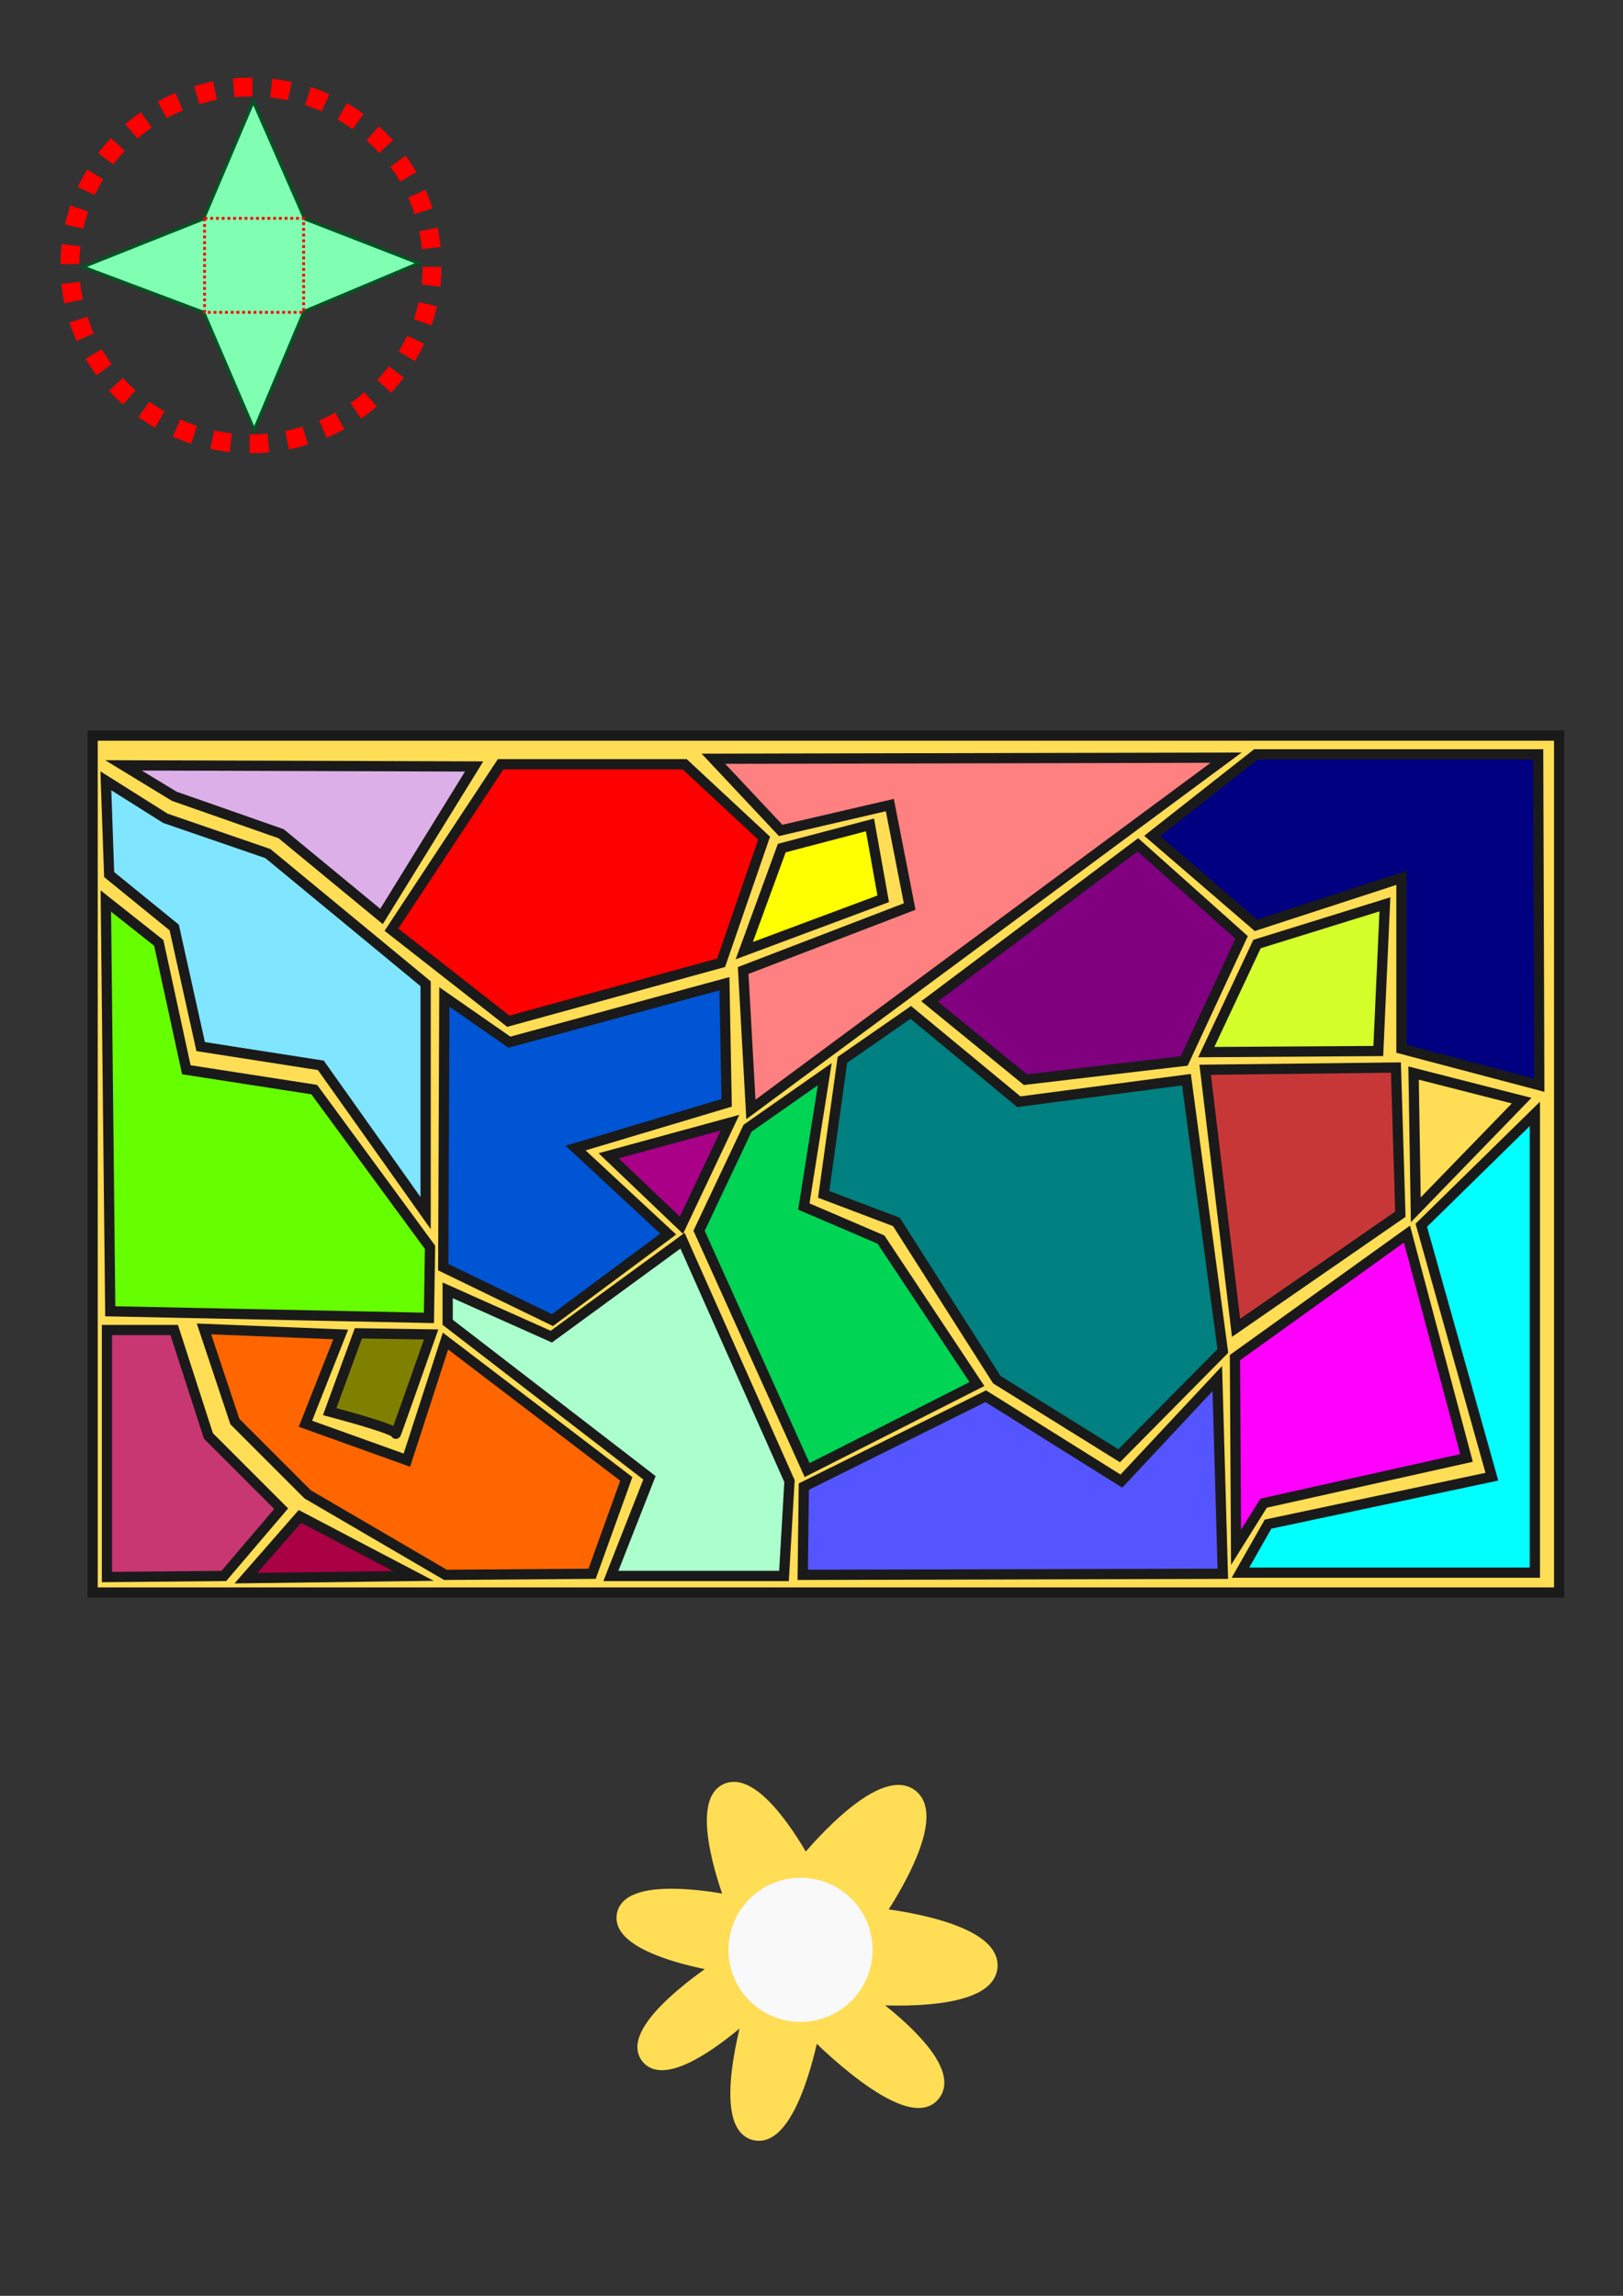 <?xml version="1.0" encoding="UTF-8" standalone="no"?>
<!-- Created with Inkscape (http://www.inkscape.org/) -->

<svg
   width="210mm"
   height="297mm"
   viewBox="0 0 210 297"
   version="1.1"
   id="svg1"
   inkscape:version="1.4-beta3 (01c8a1c, 2024-08-28)"
   sodipodi:docname="reto5.svg"
   xmlns:inkscape="http://www.inkscape.org/namespaces/inkscape"
   xmlns:sodipodi="http://sodipodi.sourceforge.net/DTD/sodipodi-0.dtd"
   xmlns="http://www.w3.org/2000/svg"
   xmlns:svg="http://www.w3.org/2000/svg">
  <rect x="0" y="0" width="210" height="297" fill="#333333" stroke="none"/>
  <sodipodi:namedview
     id="namedview1"
     pagecolor="#ffffff"
     bordercolor="#000000"
     borderopacity="0.25"
     inkscape:showpageshadow="2"
     inkscape:pageopacity="0.0"
     inkscape:pagecheckerboard="0"
     inkscape:deskcolor="#d1d1d1"
     inkscape:document-units="mm"
     inkscape:zoom="2.6226711"
     inkscape:cx="216.1918"
     inkscape:cy="528.65949"
     inkscape:window-width="1854"
     inkscape:window-height="1131"
     inkscape:window-x="66"
     inkscape:window-y="32"
     inkscape:window-maximized="1"
     inkscape:current-layer="layer1" />
  <defs
     id="defs1" />
  <g
     inkscape:label="Layer 1"
     inkscape:groupmode="layer"
     id="layer1">
    <path
       style="fill:#80ffb3;stroke:#005522;stroke-width:0.381;stroke-miterlimit:12.3"
       d="m 26.327,28.327 6.443,-15.186 6.658,15.186 14.733,5.723 -14.821,6.232 -6.452,15.329 -6.531,-15.211 -15.621,-5.869 z"
       id="path1"
       sodipodi:nodetypes="ccccccccc" />
    <rect
       style="fill:none;stroke:#ff0000;stroke-width:0.37;stroke-miterlimit:12.3;stroke-dasharray:0.37, 0.37;stroke-dashoffset:0"
       id="rect1"
       width="12.818"
       height="12.159"
       x="26.468"
       y="28.247"
       ry="0" />
    <path
       style="fill:none;stroke:#ff0000;stroke-width:2.435;stroke-miterlimit:12.3;stroke-dasharray:2.435, 2.435;stroke-dashoffset:0"
       id="path2"
       sodipodi:type="arc"
       sodipodi:cx="32.476429"
       sodipodi:cy="34.336315"
       sodipodi:rx="23.435879"
       sodipodi:ry="23.075943"
       sodipodi:start="3.1500681"
       sodipodi:end="3.1362564"
       sodipodi:arc-type="chord"
       d="M 9.041,34.141 A 23.436,23.076 0 0 1 32.594,11.261 23.436,23.076 0 0 1 55.912,34.373 23.436,23.076 0 0 1 32.521,57.412 23.436,23.076 0 0 1 9.041,34.459 Z"
       sodipodi:open="true" />
    <rect
       style="fill:#ffdd55;stroke:#1a1a1a;stroke-width:1.322;stroke-miterlimit:12.3;stroke-dasharray:none;stroke-dashoffset:0"
       id="rect2"
       width="189.752"
       height="110.856"
       x="11.984"
       y="95.161" />
    <path
       style="fill:#ddafe9;stroke:#1a1a1a;stroke-width:1.323;stroke-miterlimit:12.3;stroke-dasharray:none;stroke-dashoffset:0"
       d="M 15.979,99.013 61.348,99.156 49.364,118.559 36.381,107.859 22.542,103.008 Z"
       id="path3" />
    <path
       style="fill:#80e5ff;stroke:#1a1a1a;stroke-width:1.323;stroke-miterlimit:12.3;stroke-dasharray:none;stroke-dashoffset:0"
       d="m 13.696,101.011 7.704,4.851 13.268,4.565 20.402,16.835 v 29.675 l -13.554,-19.118 -15.551,-2.425 -3.424,-15.408 -8.418,-6.848 z"
       id="path4" />
    <path
       style="fill:#ff0000;stroke:#1a1a1a;stroke-width:1.323;stroke-miterlimit:12.3;stroke-dasharray:none;stroke-dashoffset:0"
       d="m 50.648,120.271 15.123,11.842 27.535,-7.562 5.564,-16.122 -10.272,-9.559 H 64.772 Z"
       id="path5" />
    <path
       style="fill:#0055d4;stroke:#1a1a1a;stroke-width:1.323;stroke-miterlimit:12.3;stroke-dasharray:none;stroke-dashoffset:0"
       d="m 57.496,128.974 -0.143,34.954 14.124,6.848 14.98,-11.128 -11.984,-11.128 19.546,-5.849 -0.285,-15.408 -27.821,7.562 z"
       id="path6" />
    <path
       style="fill:#aa0088;stroke:#1a1a1a;stroke-width:1.323;stroke-miterlimit:12.3;stroke-dasharray:none;stroke-dashoffset:0"
       d="m 78.754,149.518 15.694,-4.28 -6.277,13.268 z"
       id="path7" />
    <path
       style="fill:#66ff00;stroke:#1a1a1a;stroke-width:1.323;stroke-miterlimit:12.3;stroke-dasharray:none;stroke-dashoffset:0"
       d="m 13.696,116.562 6.848,5.421 3.567,16.407 16.55,2.568 14.98,20.402 -0.143,9.131 -41.232,-0.856 z"
       id="path8" />
    <path
       style="fill:#c83771;stroke:#1a1a1a;stroke-width:1.323;stroke-miterlimit:12.3;stroke-dasharray:none;stroke-dashoffset:0"
       d="m 13.839,172.06 v 31.958 l 15.123,-0.143 7.419,-8.703 -9.416,-9.416 -4.423,-13.696 z"
       id="path9" />
    <path
       style="fill:#ff6600;stroke:#1a1a1a;stroke-width:1.323;stroke-miterlimit:12.3;stroke-dasharray:none;stroke-dashoffset:0"
       d="m 26.394,171.918 3.995,11.984 9.416,9.416 17.834,10.415 18.975,-0.143 4.423,-12.27 -23.398,-17.834 -4.993,15.408 -13.126,-4.708 4.565,-11.556 z"
       id="path10" />
    <path
       style="fill:#aa0044;stroke:#1a1a1a;stroke-width:1.323;stroke-miterlimit:12.3;stroke-dasharray:none;stroke-dashoffset:0"
       d="m 38.806,196.172 -6.991,7.99 21.686,-0.285 z"
       id="path11" />
    <path
       style="fill:#808000;stroke:#1a1a1a;stroke-width:1.323;stroke-miterlimit:12.3;stroke-dasharray:none;stroke-dashoffset:0"
       d="m 46.368,172.488 9.416,0.143 c 0,0 -4.708,13.411 -4.565,12.84 0.143,-0.571 -8.56,-2.853 -8.56,-2.853 z"
       id="path12" />
    <path
       style="fill:#aaffcc;stroke:#1a1a1a;stroke-width:1.323;stroke-miterlimit:12.3;stroke-dasharray:none;stroke-dashoffset:0"
       d="m 57.924,166.924 v 4.137 l 26.109,20.117 -4.993,12.698 H 101.439 l 0.713,-12.27 -13.839,-31.102 -16.978,12.412 z"
       id="path13" />
    <path
       style="fill:#ff8080;stroke:#1a1a1a;stroke-width:1.323;stroke-miterlimit:12.3;stroke-dasharray:none;stroke-dashoffset:0"
       d="M 92.308,98.157 158.649,98.015 97.158,143.526 96.16,125.55 117.703,117.275 l -2.568,-13.126 -14.124,3.281 z"
       id="path14" />
    <path
       style="fill:#ffff00;stroke:#1a1a1a;stroke-width:1.323;stroke-miterlimit:12.3;stroke-dasharray:none;stroke-dashoffset:0"
       d="m 101.153,109.713 -4.851,13.268 17.976,-6.706 -1.712,-9.559 z"
       id="path15" />
    <path
       style="fill:#00d455;stroke:#1a1a1a;stroke-width:1.323;stroke-miterlimit:12.3;stroke-dasharray:none;stroke-dashoffset:0"
       d="m 96.73,145.952 -6.277,13.268 13.982,30.959 21.971,-11.128 -12.412,-18.69 -9.987,-4.28 2.711,-17.12 z"
       id="path16" />
    <path
       style="fill:#5555ff;stroke:#1a1a1a;stroke-width:1.323;stroke-miterlimit:12.3;stroke-dasharray:none;stroke-dashoffset:0"
       d="m 103.864,203.733 0.143,-11.414 23.541,-11.699 17.548,10.986 12.412,-13.268 0.713,25.253 z"
       id="path17" />
    <path
       style="fill:#00ffff;stroke:#1a1a1a;stroke-width:1.323;stroke-miterlimit:12.3;stroke-dasharray:none;stroke-dashoffset:0"
       d="m 160.504,203.448 h 38.093 v -59.351 l -14.695,14.41 9.131,32.529 -28.962,6.135 z"
       id="path18" />
    <path
       style="fill:#000080;stroke:#1a1a1a;stroke-width:1.323;stroke-miterlimit:12.3;stroke-dasharray:none;stroke-dashoffset:0"
       d="M 199.168,140.388 199.025,97.587 h -36.524 l -13.411,10.558 13.411,11.556 18.832,-6.135 v 22.114 z"
       id="path19" />
    <path
       style="fill:#800080;stroke:#1a1a1a;stroke-width:1.323;stroke-miterlimit:12.3;stroke-dasharray:none;stroke-dashoffset:0"
       d="m 147.236,109.285 13.411,11.984 -7.419,15.979 -20.545,2.425 -12.412,-10.13 z"
       id="path20" />
    <path
       style="fill:#008080;stroke:#1a1a1a;stroke-width:1.323;stroke-miterlimit:12.3;stroke-dasharray:none;stroke-dashoffset:0"
       d="m 109,137.106 8.846,-6.135 13.982,11.556 21.686,-2.853 4.708,35.097 -13.411,13.554 -15.836,-9.844 -12.983,-20.402 -9.416,-3.567 z"
       id="path21" />
    <path
       style="fill:#ff00ff;stroke:#1a1a1a;stroke-width:1.323;stroke-miterlimit:12.3;stroke-dasharray:none;stroke-dashoffset:0"
       d="m 159.933,200.166 3.567,-5.707 26.251,-5.849 -7.704,-28.962 -22.257,15.979 z"
       id="path22" />
    <path
       style="fill:#c83737;stroke:#1a1a1a;stroke-width:1.323;stroke-miterlimit:12.3;stroke-dasharray:none;stroke-dashoffset:0"
       d="m 155.939,138.39 3.995,33.385 21.258,-14.695 -0.571,-18.975 z"
       id="path23" />
    <path
       style="fill:#d4ff2a;stroke:#1a1a1a;stroke-width:1.323;stroke-miterlimit:12.3;stroke-dasharray:none;stroke-dashoffset:0"
       d="m 162.644,122.126 -6.563,13.982 22.257,-0.143 0.856,-18.975 z"
       id="path24" />
    <path
       style="fill:#ffdd55;stroke:#1a1a1a;stroke-width:1.323;stroke-miterlimit:12.3;stroke-dasharray:none;stroke-dashoffset:0"
       d="m 182.903,138.818 0.285,17.691 13.696,-14.124 z"
       id="path25" />
    <path
       style="fill:#ffdd55;stroke:#ffdd55;stroke-width:1.323;stroke-miterlimit:12.3;stroke-dasharray:none;stroke-dashoffset:0"
       id="path26"
       sodipodi:type="arc"
       sodipodi:cx="103.72132"
       sodipodi:cy="251.9558"
       sodipodi:rx="10.414933"
       sodipodi:ry="10.414933"
       sodipodi:start="3.1500681"
       sodipodi:end="3.1362564"
       sodipodi:open="true"
       sodipodi:arc-type="chord"
       d="m 93.307,251.868 a 10.415,10.415 0 0 1 10.467,-10.327 10.415,10.415 0 0 1 10.363,10.431 10.415,10.415 0 0 1 -10.395,10.399 10.415,10.415 0 0 1 -10.434,-10.359 z" />
    <path
       style="fill:#ffdd55;stroke:#ffdd55;stroke-width:1.323;stroke-miterlimit:12.3;stroke-dasharray:none;stroke-dashoffset:0"
       d="m 104.149,240.685 c 0,0 9.53,-11.766 13.839,-8.56 4.309,3.206 -4.137,15.408 -4.137,15.408 0,0 15.081,1.575 14.552,6.991 -0.528,5.416 -15.979,4.137 -15.979,4.137 0,0 12.052,8.502 8.418,12.555 -3.635,4.053 -15.551,-8.132 -15.551,-8.132 0,0 -2.7,14.364 -7.704,13.126 -5.004,-1.239 -0.713,-15.694 -0.713,-15.694 0,0 -10.27,9.6 -13.268,5.707 -2.999,-3.893 9.274,-11.842 9.274,-11.842 0,0 -13.262,-2.081 -12.412,-6.705 0.85,-4.625 13.982,-1.855 13.982,-1.855 0,0 -4.836,-12.412 -0.571,-14.41 4.265,-1.998 10.272,9.274 10.272,9.274 z"
       id="path27"
       sodipodi:nodetypes="czczczczczczczc" />
    <path
       style="fill:#f9f9f9;stroke:#ffdd55;stroke-width:1.323;stroke-miterlimit:12.3;stroke-dasharray:none;stroke-dashoffset:0"
       id="path28"
       sodipodi:type="arc"
       sodipodi:cx="103.57865"
       sodipodi:cy="252.24113"
       sodipodi:rx="9.9869223"
       sodipodi:ry="9.9869223"
       sodipodi:start="3.1500681"
       sodipodi:end="3.1362564"
       sodipodi:open="true"
       sodipodi:arc-type="chord"
       d="m 93.592,252.156 a 9.987,9.987 0 0 1 10.037,-9.902 9.987,9.987 0 0 1 9.937,10.002 9.987,9.987 0 0 1 -9.968,9.971 9.987,9.987 0 0 1 -10.006,-9.934 z" />
  </g>
</svg>
